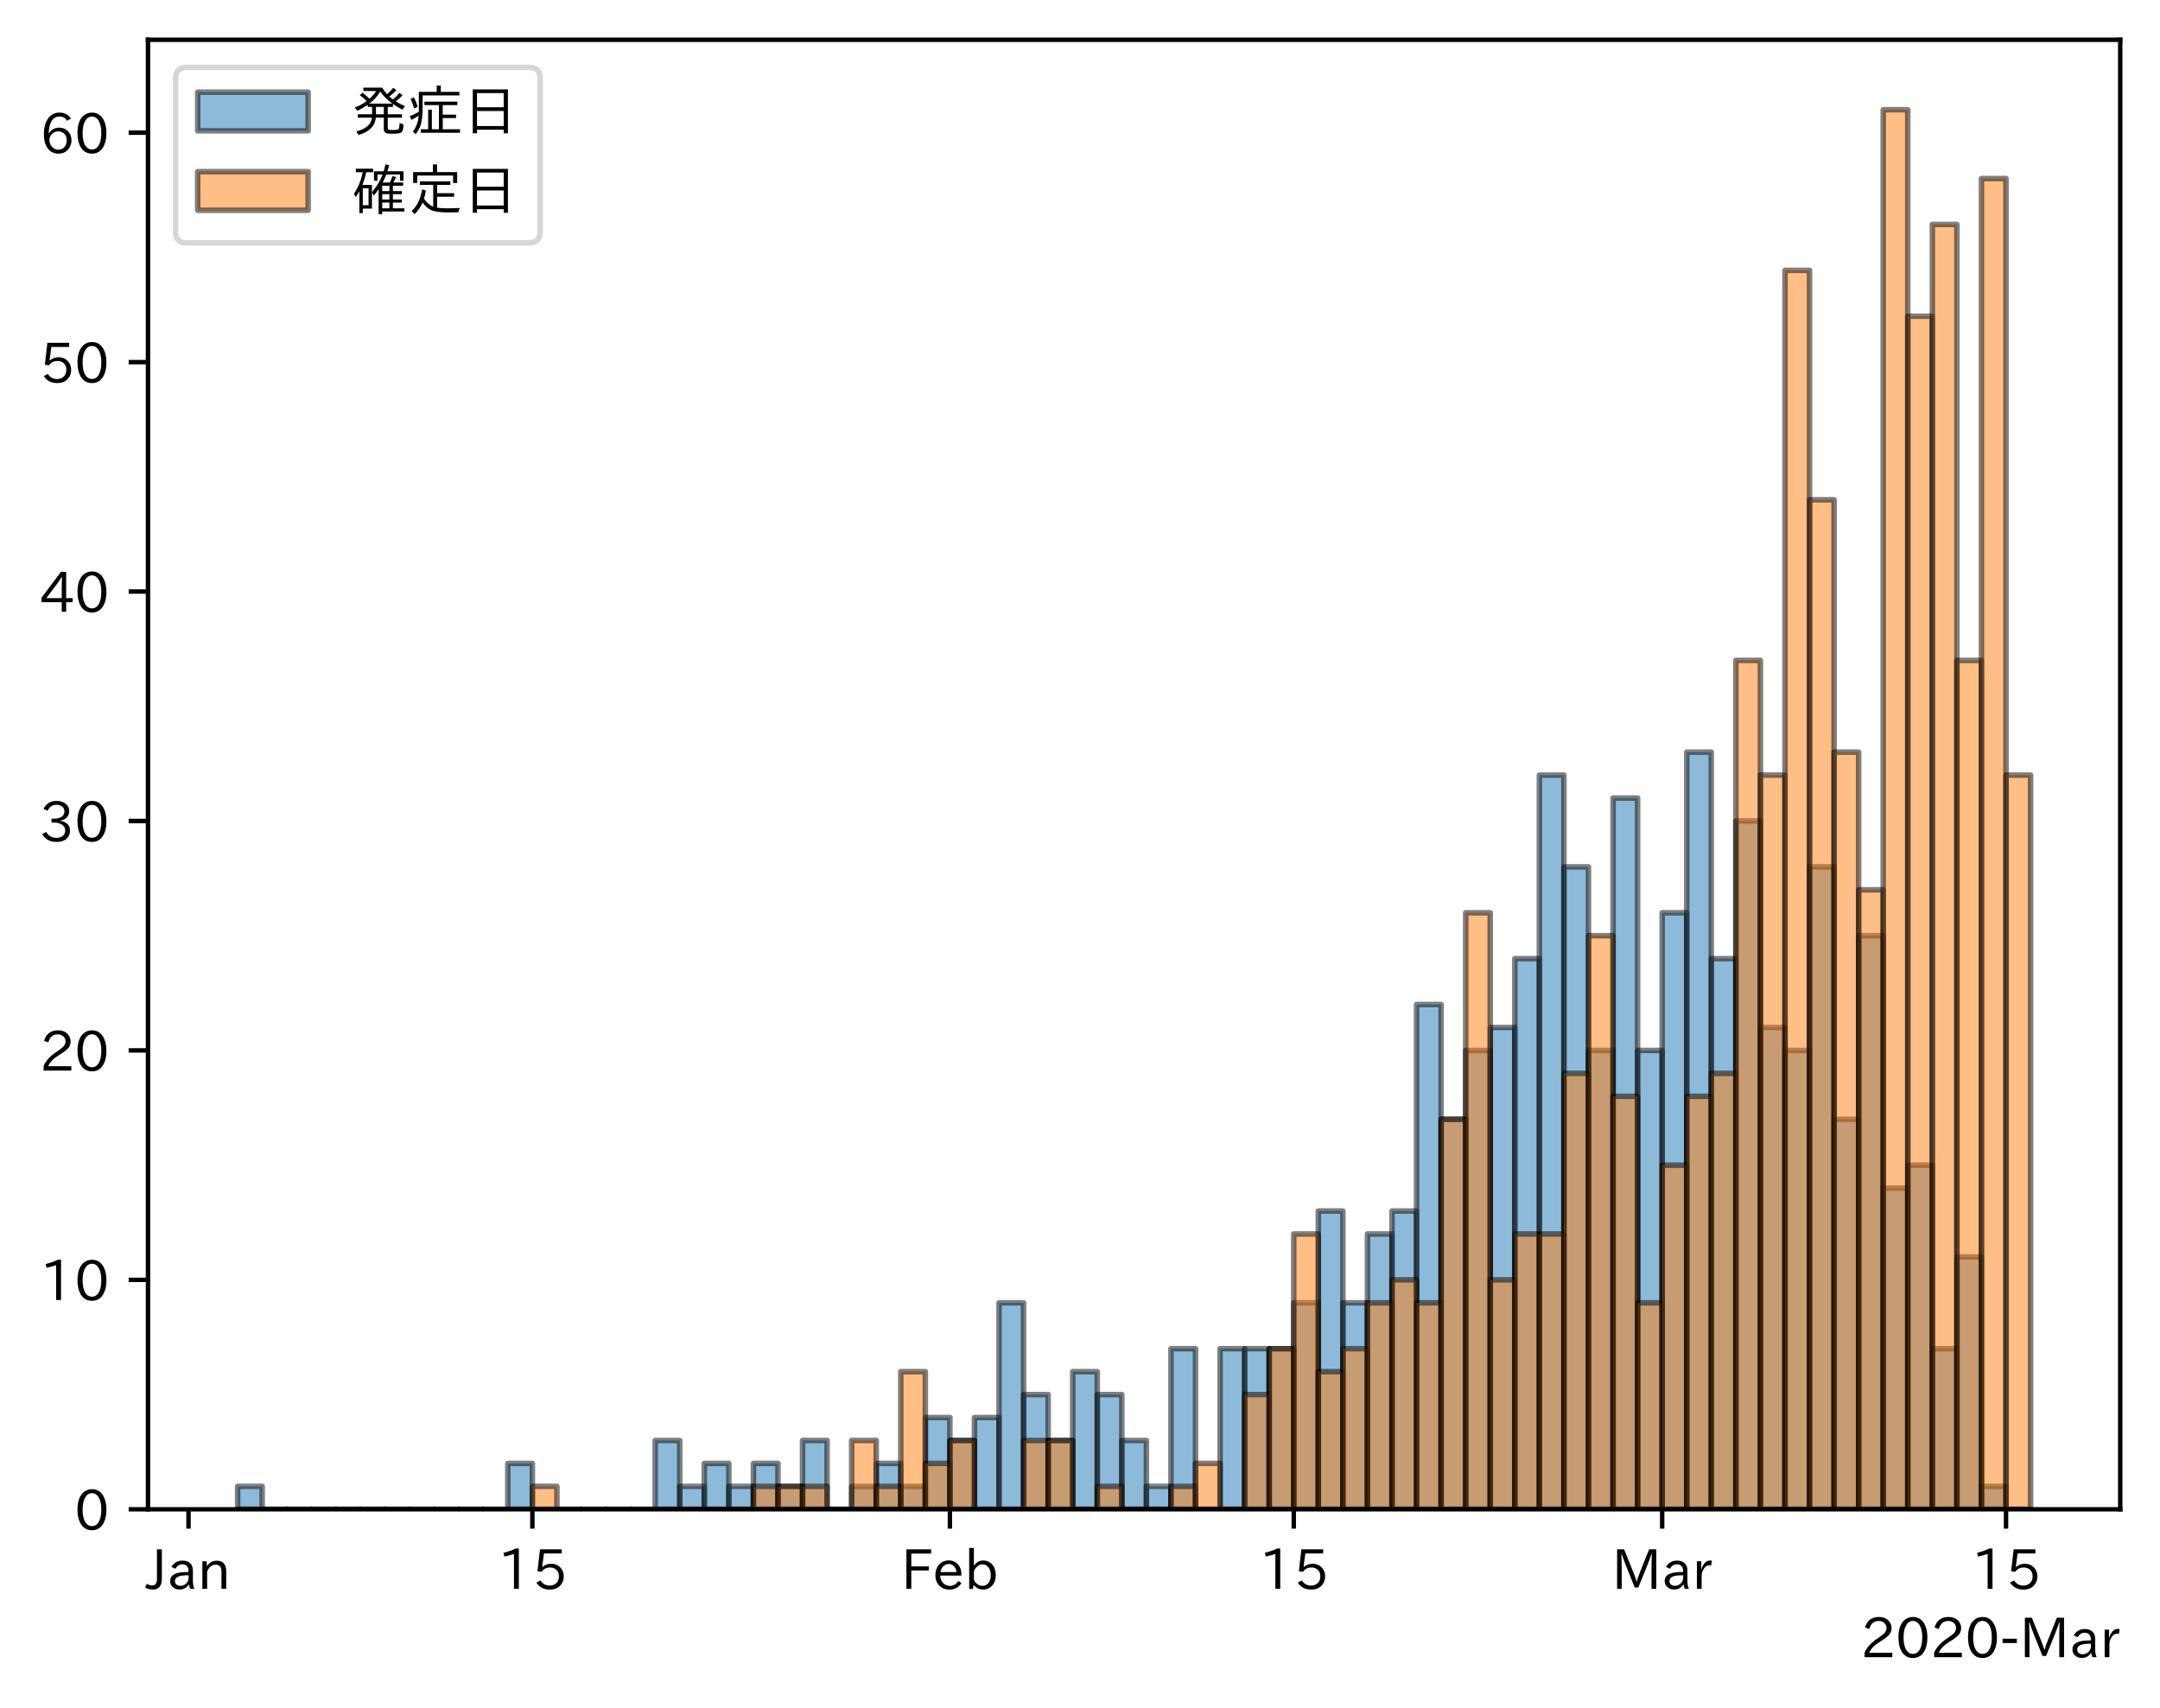 <?xml version="1.0" encoding="utf-8" standalone="no"?>
<!DOCTYPE svg PUBLIC "-//W3C//DTD SVG 1.1//EN"
  "http://www.w3.org/Graphics/SVG/1.1/DTD/svg11.dtd">
<!-- Created with matplotlib (https://matplotlib.org/) -->
<svg height="309.293pt" version="1.1" viewBox="0 0 391.117 309.293" width="391.117pt" xmlns="http://www.w3.org/2000/svg" xmlns:xlink="http://www.w3.org/1999/xlink">
 <defs>
  <style type="text/css">
*{stroke-linecap:butt;stroke-linejoin:round;}
  </style>
 </defs>
 <g id="figure_1">
  <g id="patch_1">
   <path d="M 0 309.293 
L 391.117 309.293 
L 391.117 0 
L 0 0 
z
" style="fill:#ffffff;"/>
  </g>
  <g id="axes_1">
   <g id="patch_2">
    <path d="M 26.797 273.312 
L 383.917 273.312 
L 383.917 7.2 
L 26.797 7.2 
z
" style="fill:#ffffff;"/>
   </g>
   <g id="patch_3">
    <path clip-path="url(#pad366afc93)" d="M 43.03 273.312 
L 47.477 273.312 
L 47.477 269.157 
L 43.03 269.157 
z
" style="fill:#1f77b4;opacity:0.5;stroke:#000000;stroke-linejoin:miter;"/>
   </g>
   <g id="patch_4">
    <path clip-path="url(#pad366afc93)" d="M 47.477 273.312 
L 51.924 273.312 
L 51.924 273.312 
L 47.477 273.312 
z
" style="fill:#1f77b4;opacity:0.5;stroke:#000000;stroke-linejoin:miter;"/>
   </g>
   <g id="patch_5">
    <path clip-path="url(#pad366afc93)" d="M 51.924 273.312 
L 56.372 273.312 
L 56.372 273.312 
L 51.924 273.312 
z
" style="fill:#1f77b4;opacity:0.5;stroke:#000000;stroke-linejoin:miter;"/>
   </g>
   <g id="patch_6">
    <path clip-path="url(#pad366afc93)" d="M 56.372 273.312 
L 60.819 273.312 
L 60.819 273.312 
L 56.372 273.312 
z
" style="fill:#1f77b4;opacity:0.5;stroke:#000000;stroke-linejoin:miter;"/>
   </g>
   <g id="patch_7">
    <path clip-path="url(#pad366afc93)" d="M 60.819 273.312 
L 65.266 273.312 
L 65.266 273.312 
L 60.819 273.312 
z
" style="fill:#1f77b4;opacity:0.5;stroke:#000000;stroke-linejoin:miter;"/>
   </g>
   <g id="patch_8">
    <path clip-path="url(#pad366afc93)" d="M 65.266 273.312 
L 69.714 273.312 
L 69.714 273.312 
L 65.266 273.312 
z
" style="fill:#1f77b4;opacity:0.5;stroke:#000000;stroke-linejoin:miter;"/>
   </g>
   <g id="patch_9">
    <path clip-path="url(#pad366afc93)" d="M 69.714 273.312 
L 74.161 273.312 
L 74.161 273.312 
L 69.714 273.312 
z
" style="fill:#1f77b4;opacity:0.5;stroke:#000000;stroke-linejoin:miter;"/>
   </g>
   <g id="patch_10">
    <path clip-path="url(#pad366afc93)" d="M 74.161 273.312 
L 78.608 273.312 
L 78.608 273.312 
L 74.161 273.312 
z
" style="fill:#1f77b4;opacity:0.5;stroke:#000000;stroke-linejoin:miter;"/>
   </g>
   <g id="patch_11">
    <path clip-path="url(#pad366afc93)" d="M 78.608 273.312 
L 83.056 273.312 
L 83.056 273.312 
L 78.608 273.312 
z
" style="fill:#1f77b4;opacity:0.5;stroke:#000000;stroke-linejoin:miter;"/>
   </g>
   <g id="patch_12">
    <path clip-path="url(#pad366afc93)" d="M 83.056 273.312 
L 87.503 273.312 
L 87.503 273.312 
L 83.056 273.312 
z
" style="fill:#1f77b4;opacity:0.5;stroke:#000000;stroke-linejoin:miter;"/>
   </g>
   <g id="patch_13">
    <path clip-path="url(#pad366afc93)" d="M 87.503 273.312 
L 91.95 273.312 
L 91.95 273.312 
L 87.503 273.312 
z
" style="fill:#1f77b4;opacity:0.5;stroke:#000000;stroke-linejoin:miter;"/>
   </g>
   <g id="patch_14">
    <path clip-path="url(#pad366afc93)" d="M 91.95 273.312 
L 96.397 273.312 
L 96.397 265.002 
L 91.95 265.002 
z
" style="fill:#1f77b4;opacity:0.5;stroke:#000000;stroke-linejoin:miter;"/>
   </g>
   <g id="patch_15">
    <path clip-path="url(#pad366afc93)" d="M 96.397 273.312 
L 100.845 273.312 
L 100.845 273.312 
L 96.397 273.312 
z
" style="fill:#1f77b4;opacity:0.5;stroke:#000000;stroke-linejoin:miter;"/>
   </g>
   <g id="patch_16">
    <path clip-path="url(#pad366afc93)" d="M 100.845 273.312 
L 105.292 273.312 
L 105.292 273.312 
L 100.845 273.312 
z
" style="fill:#1f77b4;opacity:0.5;stroke:#000000;stroke-linejoin:miter;"/>
   </g>
   <g id="patch_17">
    <path clip-path="url(#pad366afc93)" d="M 105.292 273.312 
L 109.739 273.312 
L 109.739 273.312 
L 105.292 273.312 
z
" style="fill:#1f77b4;opacity:0.5;stroke:#000000;stroke-linejoin:miter;"/>
   </g>
   <g id="patch_18">
    <path clip-path="url(#pad366afc93)" d="M 109.739 273.312 
L 114.187 273.312 
L 114.187 273.312 
L 109.739 273.312 
z
" style="fill:#1f77b4;opacity:0.5;stroke:#000000;stroke-linejoin:miter;"/>
   </g>
   <g id="patch_19">
    <path clip-path="url(#pad366afc93)" d="M 114.187 273.312 
L 118.634 273.312 
L 118.634 273.312 
L 114.187 273.312 
z
" style="fill:#1f77b4;opacity:0.5;stroke:#000000;stroke-linejoin:miter;"/>
   </g>
   <g id="patch_20">
    <path clip-path="url(#pad366afc93)" d="M 118.634 273.312 
L 123.081 273.312 
L 123.081 260.848 
L 118.634 260.848 
z
" style="fill:#1f77b4;opacity:0.5;stroke:#000000;stroke-linejoin:miter;"/>
   </g>
   <g id="patch_21">
    <path clip-path="url(#pad366afc93)" d="M 123.081 273.312 
L 127.529 273.312 
L 127.529 269.157 
L 123.081 269.157 
z
" style="fill:#1f77b4;opacity:0.5;stroke:#000000;stroke-linejoin:miter;"/>
   </g>
   <g id="patch_22">
    <path clip-path="url(#pad366afc93)" d="M 127.529 273.312 
L 131.976 273.312 
L 131.976 265.002 
L 127.529 265.002 
z
" style="fill:#1f77b4;opacity:0.5;stroke:#000000;stroke-linejoin:miter;"/>
   </g>
   <g id="patch_23">
    <path clip-path="url(#pad366afc93)" d="M 131.976 273.312 
L 136.423 273.312 
L 136.423 269.157 
L 131.976 269.157 
z
" style="fill:#1f77b4;opacity:0.5;stroke:#000000;stroke-linejoin:miter;"/>
   </g>
   <g id="patch_24">
    <path clip-path="url(#pad366afc93)" d="M 136.423 273.312 
L 140.871 273.312 
L 140.871 265.002 
L 136.423 265.002 
z
" style="fill:#1f77b4;opacity:0.5;stroke:#000000;stroke-linejoin:miter;"/>
   </g>
   <g id="patch_25">
    <path clip-path="url(#pad366afc93)" d="M 140.871 273.312 
L 145.318 273.312 
L 145.318 269.157 
L 140.871 269.157 
z
" style="fill:#1f77b4;opacity:0.5;stroke:#000000;stroke-linejoin:miter;"/>
   </g>
   <g id="patch_26">
    <path clip-path="url(#pad366afc93)" d="M 145.318 273.312 
L 149.765 273.312 
L 149.765 260.848 
L 145.318 260.848 
z
" style="fill:#1f77b4;opacity:0.5;stroke:#000000;stroke-linejoin:miter;"/>
   </g>
   <g id="patch_27">
    <path clip-path="url(#pad366afc93)" d="M 149.765 273.312 
L 154.213 273.312 
L 154.213 273.312 
L 149.765 273.312 
z
" style="fill:#1f77b4;opacity:0.5;stroke:#000000;stroke-linejoin:miter;"/>
   </g>
   <g id="patch_28">
    <path clip-path="url(#pad366afc93)" d="M 154.213 273.312 
L 158.66 273.312 
L 158.66 269.157 
L 154.213 269.157 
z
" style="fill:#1f77b4;opacity:0.5;stroke:#000000;stroke-linejoin:miter;"/>
   </g>
   <g id="patch_29">
    <path clip-path="url(#pad366afc93)" d="M 158.66 273.312 
L 163.107 273.312 
L 163.107 265.002 
L 158.66 265.002 
z
" style="fill:#1f77b4;opacity:0.5;stroke:#000000;stroke-linejoin:miter;"/>
   </g>
   <g id="patch_30">
    <path clip-path="url(#pad366afc93)" d="M 163.107 273.312 
L 167.555 273.312 
L 167.555 269.157 
L 163.107 269.157 
z
" style="fill:#1f77b4;opacity:0.5;stroke:#000000;stroke-linejoin:miter;"/>
   </g>
   <g id="patch_31">
    <path clip-path="url(#pad366afc93)" d="M 167.555 273.312 
L 172.002 273.312 
L 172.002 256.693 
L 167.555 256.693 
z
" style="fill:#1f77b4;opacity:0.5;stroke:#000000;stroke-linejoin:miter;"/>
   </g>
   <g id="patch_32">
    <path clip-path="url(#pad366afc93)" d="M 172.002 273.312 
L 176.449 273.312 
L 176.449 260.848 
L 172.002 260.848 
z
" style="fill:#1f77b4;opacity:0.5;stroke:#000000;stroke-linejoin:miter;"/>
   </g>
   <g id="patch_33">
    <path clip-path="url(#pad366afc93)" d="M 176.449 273.312 
L 180.897 273.312 
L 180.897 256.693 
L 176.449 256.693 
z
" style="fill:#1f77b4;opacity:0.5;stroke:#000000;stroke-linejoin:miter;"/>
   </g>
   <g id="patch_34">
    <path clip-path="url(#pad366afc93)" d="M 180.897 273.312 
L 185.344 273.312 
L 185.344 235.919 
L 180.897 235.919 
z
" style="fill:#1f77b4;opacity:0.5;stroke:#000000;stroke-linejoin:miter;"/>
   </g>
   <g id="patch_35">
    <path clip-path="url(#pad366afc93)" d="M 185.344 273.312 
L 189.791 273.312 
L 189.791 252.538 
L 185.344 252.538 
z
" style="fill:#1f77b4;opacity:0.5;stroke:#000000;stroke-linejoin:miter;"/>
   </g>
   <g id="patch_36">
    <path clip-path="url(#pad366afc93)" d="M 189.791 273.312 
L 194.239 273.312 
L 194.239 260.848 
L 189.791 260.848 
z
" style="fill:#1f77b4;opacity:0.5;stroke:#000000;stroke-linejoin:miter;"/>
   </g>
   <g id="patch_37">
    <path clip-path="url(#pad366afc93)" d="M 194.239 273.312 
L 198.686 273.312 
L 198.686 248.383 
L 194.239 248.383 
z
" style="fill:#1f77b4;opacity:0.5;stroke:#000000;stroke-linejoin:miter;"/>
   </g>
   <g id="patch_38">
    <path clip-path="url(#pad366afc93)" d="M 198.686 273.312 
L 203.133 273.312 
L 203.133 252.538 
L 198.686 252.538 
z
" style="fill:#1f77b4;opacity:0.5;stroke:#000000;stroke-linejoin:miter;"/>
   </g>
   <g id="patch_39">
    <path clip-path="url(#pad366afc93)" d="M 203.133 273.312 
L 207.581 273.312 
L 207.581 260.848 
L 203.133 260.848 
z
" style="fill:#1f77b4;opacity:0.5;stroke:#000000;stroke-linejoin:miter;"/>
   </g>
   <g id="patch_40">
    <path clip-path="url(#pad366afc93)" d="M 207.581 273.312 
L 212.028 273.312 
L 212.028 269.157 
L 207.581 269.157 
z
" style="fill:#1f77b4;opacity:0.5;stroke:#000000;stroke-linejoin:miter;"/>
   </g>
   <g id="patch_41">
    <path clip-path="url(#pad366afc93)" d="M 212.028 273.312 
L 216.475 273.312 
L 216.475 244.229 
L 212.028 244.229 
z
" style="fill:#1f77b4;opacity:0.5;stroke:#000000;stroke-linejoin:miter;"/>
   </g>
   <g id="patch_42">
    <path clip-path="url(#pad366afc93)" d="M 216.475 273.312 
L 220.923 273.312 
L 220.923 273.312 
L 216.475 273.312 
z
" style="fill:#1f77b4;opacity:0.5;stroke:#000000;stroke-linejoin:miter;"/>
   </g>
   <g id="patch_43">
    <path clip-path="url(#pad366afc93)" d="M 220.923 273.312 
L 225.37 273.312 
L 225.37 244.229 
L 220.923 244.229 
z
" style="fill:#1f77b4;opacity:0.5;stroke:#000000;stroke-linejoin:miter;"/>
   </g>
   <g id="patch_44">
    <path clip-path="url(#pad366afc93)" d="M 225.37 273.312 
L 229.817 273.312 
L 229.817 244.229 
L 225.37 244.229 
z
" style="fill:#1f77b4;opacity:0.5;stroke:#000000;stroke-linejoin:miter;"/>
   </g>
   <g id="patch_45">
    <path clip-path="url(#pad366afc93)" d="M 229.817 273.312 
L 234.264 273.312 
L 234.264 244.229 
L 229.817 244.229 
z
" style="fill:#1f77b4;opacity:0.5;stroke:#000000;stroke-linejoin:miter;"/>
   </g>
   <g id="patch_46">
    <path clip-path="url(#pad366afc93)" d="M 234.264 273.312 
L 238.712 273.312 
L 238.712 235.919 
L 234.264 235.919 
z
" style="fill:#1f77b4;opacity:0.5;stroke:#000000;stroke-linejoin:miter;"/>
   </g>
   <g id="patch_47">
    <path clip-path="url(#pad366afc93)" d="M 238.712 273.312 
L 243.159 273.312 
L 243.159 219.3 
L 238.712 219.3 
z
" style="fill:#1f77b4;opacity:0.5;stroke:#000000;stroke-linejoin:miter;"/>
   </g>
   <g id="patch_48">
    <path clip-path="url(#pad366afc93)" d="M 243.159 273.312 
L 247.606 273.312 
L 247.606 235.919 
L 243.159 235.919 
z
" style="fill:#1f77b4;opacity:0.5;stroke:#000000;stroke-linejoin:miter;"/>
   </g>
   <g id="patch_49">
    <path clip-path="url(#pad366afc93)" d="M 247.606 273.312 
L 252.054 273.312 
L 252.054 223.455 
L 247.606 223.455 
z
" style="fill:#1f77b4;opacity:0.5;stroke:#000000;stroke-linejoin:miter;"/>
   </g>
   <g id="patch_50">
    <path clip-path="url(#pad366afc93)" d="M 252.054 273.312 
L 256.501 273.312 
L 256.501 219.3 
L 252.054 219.3 
z
" style="fill:#1f77b4;opacity:0.5;stroke:#000000;stroke-linejoin:miter;"/>
   </g>
   <g id="patch_51">
    <path clip-path="url(#pad366afc93)" d="M 256.501 273.312 
L 260.948 273.312 
L 260.948 181.907 
L 256.501 181.907 
z
" style="fill:#1f77b4;opacity:0.5;stroke:#000000;stroke-linejoin:miter;"/>
   </g>
   <g id="patch_52">
    <path clip-path="url(#pad366afc93)" d="M 260.948 273.312 
L 265.396 273.312 
L 265.396 202.681 
L 260.948 202.681 
z
" style="fill:#1f77b4;opacity:0.5;stroke:#000000;stroke-linejoin:miter;"/>
   </g>
   <g id="patch_53">
    <path clip-path="url(#pad366afc93)" d="M 265.396 273.312 
L 269.843 273.312 
L 269.843 190.217 
L 265.396 190.217 
z
" style="fill:#1f77b4;opacity:0.5;stroke:#000000;stroke-linejoin:miter;"/>
   </g>
   <g id="patch_54">
    <path clip-path="url(#pad366afc93)" d="M 269.843 273.312 
L 274.29 273.312 
L 274.29 186.062 
L 269.843 186.062 
z
" style="fill:#1f77b4;opacity:0.5;stroke:#000000;stroke-linejoin:miter;"/>
   </g>
   <g id="patch_55">
    <path clip-path="url(#pad366afc93)" d="M 274.29 273.312 
L 278.738 273.312 
L 278.738 173.598 
L 274.29 173.598 
z
" style="fill:#1f77b4;opacity:0.5;stroke:#000000;stroke-linejoin:miter;"/>
   </g>
   <g id="patch_56">
    <path clip-path="url(#pad366afc93)" d="M 278.738 273.312 
L 283.185 273.312 
L 283.185 140.36 
L 278.738 140.36 
z
" style="fill:#1f77b4;opacity:0.5;stroke:#000000;stroke-linejoin:miter;"/>
   </g>
   <g id="patch_57">
    <path clip-path="url(#pad366afc93)" d="M 283.185 273.312 
L 287.632 273.312 
L 287.632 156.979 
L 283.185 156.979 
z
" style="fill:#1f77b4;opacity:0.5;stroke:#000000;stroke-linejoin:miter;"/>
   </g>
   <g id="patch_58">
    <path clip-path="url(#pad366afc93)" d="M 287.632 273.312 
L 292.08 273.312 
L 292.08 190.217 
L 287.632 190.217 
z
" style="fill:#1f77b4;opacity:0.5;stroke:#000000;stroke-linejoin:miter;"/>
   </g>
   <g id="patch_59">
    <path clip-path="url(#pad366afc93)" d="M 292.08 273.312 
L 296.527 273.312 
L 296.527 144.515 
L 292.08 144.515 
z
" style="fill:#1f77b4;opacity:0.5;stroke:#000000;stroke-linejoin:miter;"/>
   </g>
   <g id="patch_60">
    <path clip-path="url(#pad366afc93)" d="M 296.527 273.312 
L 300.974 273.312 
L 300.974 190.217 
L 296.527 190.217 
z
" style="fill:#1f77b4;opacity:0.5;stroke:#000000;stroke-linejoin:miter;"/>
   </g>
   <g id="patch_61">
    <path clip-path="url(#pad366afc93)" d="M 300.974 273.312 
L 305.422 273.312 
L 305.422 165.288 
L 300.974 165.288 
z
" style="fill:#1f77b4;opacity:0.5;stroke:#000000;stroke-linejoin:miter;"/>
   </g>
   <g id="patch_62">
    <path clip-path="url(#pad366afc93)" d="M 305.422 273.312 
L 309.869 273.312 
L 309.869 136.205 
L 305.422 136.205 
z
" style="fill:#1f77b4;opacity:0.5;stroke:#000000;stroke-linejoin:miter;"/>
   </g>
   <g id="patch_63">
    <path clip-path="url(#pad366afc93)" d="M 309.869 273.312 
L 314.316 273.312 
L 314.316 173.598 
L 309.869 173.598 
z
" style="fill:#1f77b4;opacity:0.5;stroke:#000000;stroke-linejoin:miter;"/>
   </g>
   <g id="patch_64">
    <path clip-path="url(#pad366afc93)" d="M 314.316 273.312 
L 318.764 273.312 
L 318.764 148.669 
L 314.316 148.669 
z
" style="fill:#1f77b4;opacity:0.5;stroke:#000000;stroke-linejoin:miter;"/>
   </g>
   <g id="patch_65">
    <path clip-path="url(#pad366afc93)" d="M 318.764 273.312 
L 323.211 273.312 
L 323.211 186.062 
L 318.764 186.062 
z
" style="fill:#1f77b4;opacity:0.5;stroke:#000000;stroke-linejoin:miter;"/>
   </g>
   <g id="patch_66">
    <path clip-path="url(#pad366afc93)" d="M 323.211 273.312 
L 327.658 273.312 
L 327.658 190.217 
L 323.211 190.217 
z
" style="fill:#1f77b4;opacity:0.5;stroke:#000000;stroke-linejoin:miter;"/>
   </g>
   <g id="patch_67">
    <path clip-path="url(#pad366afc93)" d="M 327.658 273.312 
L 332.106 273.312 
L 332.106 156.979 
L 327.658 156.979 
z
" style="fill:#1f77b4;opacity:0.5;stroke:#000000;stroke-linejoin:miter;"/>
   </g>
   <g id="patch_68">
    <path clip-path="url(#pad366afc93)" d="M 332.106 273.312 
L 336.553 273.312 
L 336.553 202.681 
L 332.106 202.681 
z
" style="fill:#1f77b4;opacity:0.5;stroke:#000000;stroke-linejoin:miter;"/>
   </g>
   <g id="patch_69">
    <path clip-path="url(#pad366afc93)" d="M 336.553 273.312 
L 341 273.312 
L 341 169.443 
L 336.553 169.443 
z
" style="fill:#1f77b4;opacity:0.5;stroke:#000000;stroke-linejoin:miter;"/>
   </g>
   <g id="patch_70">
    <path clip-path="url(#pad366afc93)" d="M 341 273.312 
L 345.448 273.312 
L 345.448 215.145 
L 341 215.145 
z
" style="fill:#1f77b4;opacity:0.5;stroke:#000000;stroke-linejoin:miter;"/>
   </g>
   <g id="patch_71">
    <path clip-path="url(#pad366afc93)" d="M 345.448 273.312 
L 349.895 273.312 
L 349.895 210.991 
L 345.448 210.991 
z
" style="fill:#1f77b4;opacity:0.5;stroke:#000000;stroke-linejoin:miter;"/>
   </g>
   <g id="patch_72">
    <path clip-path="url(#pad366afc93)" d="M 349.895 273.312 
L 354.342 273.312 
L 354.342 244.229 
L 349.895 244.229 
z
" style="fill:#1f77b4;opacity:0.5;stroke:#000000;stroke-linejoin:miter;"/>
   </g>
   <g id="patch_73">
    <path clip-path="url(#pad366afc93)" d="M 354.342 273.312 
L 358.79 273.312 
L 358.79 227.61 
L 354.342 227.61 
z
" style="fill:#1f77b4;opacity:0.5;stroke:#000000;stroke-linejoin:miter;"/>
   </g>
   <g id="patch_74">
    <path clip-path="url(#pad366afc93)" d="M 358.79 273.312 
L 363.237 273.312 
L 363.237 269.157 
L 358.79 269.157 
z
" style="fill:#1f77b4;opacity:0.5;stroke:#000000;stroke-linejoin:miter;"/>
   </g>
   <g id="patch_75">
    <path clip-path="url(#pad366afc93)" d="M 363.237 273.312 
L 367.684 273.312 
L 367.684 273.312 
L 363.237 273.312 
z
" style="fill:#1f77b4;opacity:0.5;stroke:#000000;stroke-linejoin:miter;"/>
   </g>
   <g id="patch_76">
    <path clip-path="url(#pad366afc93)" d="M 43.03 273.312 
L 47.477 273.312 
L 47.477 273.312 
L 43.03 273.312 
z
" style="fill:#ff7f0e;opacity:0.5;stroke:#000000;stroke-linejoin:miter;"/>
   </g>
   <g id="patch_77">
    <path clip-path="url(#pad366afc93)" d="M 47.477 273.312 
L 51.924 273.312 
L 51.924 273.312 
L 47.477 273.312 
z
" style="fill:#ff7f0e;opacity:0.5;stroke:#000000;stroke-linejoin:miter;"/>
   </g>
   <g id="patch_78">
    <path clip-path="url(#pad366afc93)" d="M 51.924 273.312 
L 56.372 273.312 
L 56.372 273.312 
L 51.924 273.312 
z
" style="fill:#ff7f0e;opacity:0.5;stroke:#000000;stroke-linejoin:miter;"/>
   </g>
   <g id="patch_79">
    <path clip-path="url(#pad366afc93)" d="M 56.372 273.312 
L 60.819 273.312 
L 60.819 273.312 
L 56.372 273.312 
z
" style="fill:#ff7f0e;opacity:0.5;stroke:#000000;stroke-linejoin:miter;"/>
   </g>
   <g id="patch_80">
    <path clip-path="url(#pad366afc93)" d="M 60.819 273.312 
L 65.266 273.312 
L 65.266 273.312 
L 60.819 273.312 
z
" style="fill:#ff7f0e;opacity:0.5;stroke:#000000;stroke-linejoin:miter;"/>
   </g>
   <g id="patch_81">
    <path clip-path="url(#pad366afc93)" d="M 65.266 273.312 
L 69.714 273.312 
L 69.714 273.312 
L 65.266 273.312 
z
" style="fill:#ff7f0e;opacity:0.5;stroke:#000000;stroke-linejoin:miter;"/>
   </g>
   <g id="patch_82">
    <path clip-path="url(#pad366afc93)" d="M 69.714 273.312 
L 74.161 273.312 
L 74.161 273.312 
L 69.714 273.312 
z
" style="fill:#ff7f0e;opacity:0.5;stroke:#000000;stroke-linejoin:miter;"/>
   </g>
   <g id="patch_83">
    <path clip-path="url(#pad366afc93)" d="M 74.161 273.312 
L 78.608 273.312 
L 78.608 273.312 
L 74.161 273.312 
z
" style="fill:#ff7f0e;opacity:0.5;stroke:#000000;stroke-linejoin:miter;"/>
   </g>
   <g id="patch_84">
    <path clip-path="url(#pad366afc93)" d="M 78.608 273.312 
L 83.056 273.312 
L 83.056 273.312 
L 78.608 273.312 
z
" style="fill:#ff7f0e;opacity:0.5;stroke:#000000;stroke-linejoin:miter;"/>
   </g>
   <g id="patch_85">
    <path clip-path="url(#pad366afc93)" d="M 83.056 273.312 
L 87.503 273.312 
L 87.503 273.312 
L 83.056 273.312 
z
" style="fill:#ff7f0e;opacity:0.5;stroke:#000000;stroke-linejoin:miter;"/>
   </g>
   <g id="patch_86">
    <path clip-path="url(#pad366afc93)" d="M 87.503 273.312 
L 91.95 273.312 
L 91.95 273.312 
L 87.503 273.312 
z
" style="fill:#ff7f0e;opacity:0.5;stroke:#000000;stroke-linejoin:miter;"/>
   </g>
   <g id="patch_87">
    <path clip-path="url(#pad366afc93)" d="M 91.95 273.312 
L 96.397 273.312 
L 96.397 273.312 
L 91.95 273.312 
z
" style="fill:#ff7f0e;opacity:0.5;stroke:#000000;stroke-linejoin:miter;"/>
   </g>
   <g id="patch_88">
    <path clip-path="url(#pad366afc93)" d="M 96.397 273.312 
L 100.845 273.312 
L 100.845 269.157 
L 96.397 269.157 
z
" style="fill:#ff7f0e;opacity:0.5;stroke:#000000;stroke-linejoin:miter;"/>
   </g>
   <g id="patch_89">
    <path clip-path="url(#pad366afc93)" d="M 100.845 273.312 
L 105.292 273.312 
L 105.292 273.312 
L 100.845 273.312 
z
" style="fill:#ff7f0e;opacity:0.5;stroke:#000000;stroke-linejoin:miter;"/>
   </g>
   <g id="patch_90">
    <path clip-path="url(#pad366afc93)" d="M 105.292 273.312 
L 109.739 273.312 
L 109.739 273.312 
L 105.292 273.312 
z
" style="fill:#ff7f0e;opacity:0.5;stroke:#000000;stroke-linejoin:miter;"/>
   </g>
   <g id="patch_91">
    <path clip-path="url(#pad366afc93)" d="M 109.739 273.312 
L 114.187 273.312 
L 114.187 273.312 
L 109.739 273.312 
z
" style="fill:#ff7f0e;opacity:0.5;stroke:#000000;stroke-linejoin:miter;"/>
   </g>
   <g id="patch_92">
    <path clip-path="url(#pad366afc93)" d="M 114.187 273.312 
L 118.634 273.312 
L 118.634 273.312 
L 114.187 273.312 
z
" style="fill:#ff7f0e;opacity:0.5;stroke:#000000;stroke-linejoin:miter;"/>
   </g>
   <g id="patch_93">
    <path clip-path="url(#pad366afc93)" d="M 118.634 273.312 
L 123.081 273.312 
L 123.081 273.312 
L 118.634 273.312 
z
" style="fill:#ff7f0e;opacity:0.5;stroke:#000000;stroke-linejoin:miter;"/>
   </g>
   <g id="patch_94">
    <path clip-path="url(#pad366afc93)" d="M 123.081 273.312 
L 127.529 273.312 
L 127.529 273.312 
L 123.081 273.312 
z
" style="fill:#ff7f0e;opacity:0.5;stroke:#000000;stroke-linejoin:miter;"/>
   </g>
   <g id="patch_95">
    <path clip-path="url(#pad366afc93)" d="M 127.529 273.312 
L 131.976 273.312 
L 131.976 273.312 
L 127.529 273.312 
z
" style="fill:#ff7f0e;opacity:0.5;stroke:#000000;stroke-linejoin:miter;"/>
   </g>
   <g id="patch_96">
    <path clip-path="url(#pad366afc93)" d="M 131.976 273.312 
L 136.423 273.312 
L 136.423 273.312 
L 131.976 273.312 
z
" style="fill:#ff7f0e;opacity:0.5;stroke:#000000;stroke-linejoin:miter;"/>
   </g>
   <g id="patch_97">
    <path clip-path="url(#pad366afc93)" d="M 136.423 273.312 
L 140.871 273.312 
L 140.871 269.157 
L 136.423 269.157 
z
" style="fill:#ff7f0e;opacity:0.5;stroke:#000000;stroke-linejoin:miter;"/>
   </g>
   <g id="patch_98">
    <path clip-path="url(#pad366afc93)" d="M 140.871 273.312 
L 145.318 273.312 
L 145.318 269.157 
L 140.871 269.157 
z
" style="fill:#ff7f0e;opacity:0.5;stroke:#000000;stroke-linejoin:miter;"/>
   </g>
   <g id="patch_99">
    <path clip-path="url(#pad366afc93)" d="M 145.318 273.312 
L 149.765 273.312 
L 149.765 269.157 
L 145.318 269.157 
z
" style="fill:#ff7f0e;opacity:0.5;stroke:#000000;stroke-linejoin:miter;"/>
   </g>
   <g id="patch_100">
    <path clip-path="url(#pad366afc93)" d="M 149.765 273.312 
L 154.213 273.312 
L 154.213 273.312 
L 149.765 273.312 
z
" style="fill:#ff7f0e;opacity:0.5;stroke:#000000;stroke-linejoin:miter;"/>
   </g>
   <g id="patch_101">
    <path clip-path="url(#pad366afc93)" d="M 154.213 273.312 
L 158.66 273.312 
L 158.66 260.848 
L 154.213 260.848 
z
" style="fill:#ff7f0e;opacity:0.5;stroke:#000000;stroke-linejoin:miter;"/>
   </g>
   <g id="patch_102">
    <path clip-path="url(#pad366afc93)" d="M 158.66 273.312 
L 163.107 273.312 
L 163.107 269.157 
L 158.66 269.157 
z
" style="fill:#ff7f0e;opacity:0.5;stroke:#000000;stroke-linejoin:miter;"/>
   </g>
   <g id="patch_103">
    <path clip-path="url(#pad366afc93)" d="M 163.107 273.312 
L 167.555 273.312 
L 167.555 248.383 
L 163.107 248.383 
z
" style="fill:#ff7f0e;opacity:0.5;stroke:#000000;stroke-linejoin:miter;"/>
   </g>
   <g id="patch_104">
    <path clip-path="url(#pad366afc93)" d="M 167.555 273.312 
L 172.002 273.312 
L 172.002 265.002 
L 167.555 265.002 
z
" style="fill:#ff7f0e;opacity:0.5;stroke:#000000;stroke-linejoin:miter;"/>
   </g>
   <g id="patch_105">
    <path clip-path="url(#pad366afc93)" d="M 172.002 273.312 
L 176.449 273.312 
L 176.449 260.848 
L 172.002 260.848 
z
" style="fill:#ff7f0e;opacity:0.5;stroke:#000000;stroke-linejoin:miter;"/>
   </g>
   <g id="patch_106">
    <path clip-path="url(#pad366afc93)" d="M 176.449 273.312 
L 180.897 273.312 
L 180.897 273.312 
L 176.449 273.312 
z
" style="fill:#ff7f0e;opacity:0.5;stroke:#000000;stroke-linejoin:miter;"/>
   </g>
   <g id="patch_107">
    <path clip-path="url(#pad366afc93)" d="M 180.897 273.312 
L 185.344 273.312 
L 185.344 273.312 
L 180.897 273.312 
z
" style="fill:#ff7f0e;opacity:0.5;stroke:#000000;stroke-linejoin:miter;"/>
   </g>
   <g id="patch_108">
    <path clip-path="url(#pad366afc93)" d="M 185.344 273.312 
L 189.791 273.312 
L 189.791 260.848 
L 185.344 260.848 
z
" style="fill:#ff7f0e;opacity:0.5;stroke:#000000;stroke-linejoin:miter;"/>
   </g>
   <g id="patch_109">
    <path clip-path="url(#pad366afc93)" d="M 189.791 273.312 
L 194.239 273.312 
L 194.239 260.848 
L 189.791 260.848 
z
" style="fill:#ff7f0e;opacity:0.5;stroke:#000000;stroke-linejoin:miter;"/>
   </g>
   <g id="patch_110">
    <path clip-path="url(#pad366afc93)" d="M 194.239 273.312 
L 198.686 273.312 
L 198.686 273.312 
L 194.239 273.312 
z
" style="fill:#ff7f0e;opacity:0.5;stroke:#000000;stroke-linejoin:miter;"/>
   </g>
   <g id="patch_111">
    <path clip-path="url(#pad366afc93)" d="M 198.686 273.312 
L 203.133 273.312 
L 203.133 269.157 
L 198.686 269.157 
z
" style="fill:#ff7f0e;opacity:0.5;stroke:#000000;stroke-linejoin:miter;"/>
   </g>
   <g id="patch_112">
    <path clip-path="url(#pad366afc93)" d="M 203.133 273.312 
L 207.581 273.312 
L 207.581 273.312 
L 203.133 273.312 
z
" style="fill:#ff7f0e;opacity:0.5;stroke:#000000;stroke-linejoin:miter;"/>
   </g>
   <g id="patch_113">
    <path clip-path="url(#pad366afc93)" d="M 207.581 273.312 
L 212.028 273.312 
L 212.028 273.312 
L 207.581 273.312 
z
" style="fill:#ff7f0e;opacity:0.5;stroke:#000000;stroke-linejoin:miter;"/>
   </g>
   <g id="patch_114">
    <path clip-path="url(#pad366afc93)" d="M 212.028 273.312 
L 216.475 273.312 
L 216.475 269.157 
L 212.028 269.157 
z
" style="fill:#ff7f0e;opacity:0.5;stroke:#000000;stroke-linejoin:miter;"/>
   </g>
   <g id="patch_115">
    <path clip-path="url(#pad366afc93)" d="M 216.475 273.312 
L 220.923 273.312 
L 220.923 265.002 
L 216.475 265.002 
z
" style="fill:#ff7f0e;opacity:0.5;stroke:#000000;stroke-linejoin:miter;"/>
   </g>
   <g id="patch_116">
    <path clip-path="url(#pad366afc93)" d="M 220.923 273.312 
L 225.37 273.312 
L 225.37 273.312 
L 220.923 273.312 
z
" style="fill:#ff7f0e;opacity:0.5;stroke:#000000;stroke-linejoin:miter;"/>
   </g>
   <g id="patch_117">
    <path clip-path="url(#pad366afc93)" d="M 225.37 273.312 
L 229.817 273.312 
L 229.817 252.538 
L 225.37 252.538 
z
" style="fill:#ff7f0e;opacity:0.5;stroke:#000000;stroke-linejoin:miter;"/>
   </g>
   <g id="patch_118">
    <path clip-path="url(#pad366afc93)" d="M 229.817 273.312 
L 234.264 273.312 
L 234.264 244.229 
L 229.817 244.229 
z
" style="fill:#ff7f0e;opacity:0.5;stroke:#000000;stroke-linejoin:miter;"/>
   </g>
   <g id="patch_119">
    <path clip-path="url(#pad366afc93)" d="M 234.264 273.312 
L 238.712 273.312 
L 238.712 223.455 
L 234.264 223.455 
z
" style="fill:#ff7f0e;opacity:0.5;stroke:#000000;stroke-linejoin:miter;"/>
   </g>
   <g id="patch_120">
    <path clip-path="url(#pad366afc93)" d="M 238.712 273.312 
L 243.159 273.312 
L 243.159 248.383 
L 238.712 248.383 
z
" style="fill:#ff7f0e;opacity:0.5;stroke:#000000;stroke-linejoin:miter;"/>
   </g>
   <g id="patch_121">
    <path clip-path="url(#pad366afc93)" d="M 243.159 273.312 
L 247.606 273.312 
L 247.606 244.229 
L 243.159 244.229 
z
" style="fill:#ff7f0e;opacity:0.5;stroke:#000000;stroke-linejoin:miter;"/>
   </g>
   <g id="patch_122">
    <path clip-path="url(#pad366afc93)" d="M 247.606 273.312 
L 252.054 273.312 
L 252.054 235.919 
L 247.606 235.919 
z
" style="fill:#ff7f0e;opacity:0.5;stroke:#000000;stroke-linejoin:miter;"/>
   </g>
   <g id="patch_123">
    <path clip-path="url(#pad366afc93)" d="M 252.054 273.312 
L 256.501 273.312 
L 256.501 231.764 
L 252.054 231.764 
z
" style="fill:#ff7f0e;opacity:0.5;stroke:#000000;stroke-linejoin:miter;"/>
   </g>
   <g id="patch_124">
    <path clip-path="url(#pad366afc93)" d="M 256.501 273.312 
L 260.948 273.312 
L 260.948 235.919 
L 256.501 235.919 
z
" style="fill:#ff7f0e;opacity:0.5;stroke:#000000;stroke-linejoin:miter;"/>
   </g>
   <g id="patch_125">
    <path clip-path="url(#pad366afc93)" d="M 260.948 273.312 
L 265.396 273.312 
L 265.396 202.681 
L 260.948 202.681 
z
" style="fill:#ff7f0e;opacity:0.5;stroke:#000000;stroke-linejoin:miter;"/>
   </g>
   <g id="patch_126">
    <path clip-path="url(#pad366afc93)" d="M 265.396 273.312 
L 269.843 273.312 
L 269.843 165.288 
L 265.396 165.288 
z
" style="fill:#ff7f0e;opacity:0.5;stroke:#000000;stroke-linejoin:miter;"/>
   </g>
   <g id="patch_127">
    <path clip-path="url(#pad366afc93)" d="M 269.843 273.312 
L 274.29 273.312 
L 274.29 231.764 
L 269.843 231.764 
z
" style="fill:#ff7f0e;opacity:0.5;stroke:#000000;stroke-linejoin:miter;"/>
   </g>
   <g id="patch_128">
    <path clip-path="url(#pad366afc93)" d="M 274.29 273.312 
L 278.738 273.312 
L 278.738 223.455 
L 274.29 223.455 
z
" style="fill:#ff7f0e;opacity:0.5;stroke:#000000;stroke-linejoin:miter;"/>
   </g>
   <g id="patch_129">
    <path clip-path="url(#pad366afc93)" d="M 278.738 273.312 
L 283.185 273.312 
L 283.185 223.455 
L 278.738 223.455 
z
" style="fill:#ff7f0e;opacity:0.5;stroke:#000000;stroke-linejoin:miter;"/>
   </g>
   <g id="patch_130">
    <path clip-path="url(#pad366afc93)" d="M 283.185 273.312 
L 287.632 273.312 
L 287.632 194.372 
L 283.185 194.372 
z
" style="fill:#ff7f0e;opacity:0.5;stroke:#000000;stroke-linejoin:miter;"/>
   </g>
   <g id="patch_131">
    <path clip-path="url(#pad366afc93)" d="M 287.632 273.312 
L 292.08 273.312 
L 292.08 169.443 
L 287.632 169.443 
z
" style="fill:#ff7f0e;opacity:0.5;stroke:#000000;stroke-linejoin:miter;"/>
   </g>
   <g id="patch_132">
    <path clip-path="url(#pad366afc93)" d="M 292.08 273.312 
L 296.527 273.312 
L 296.527 198.526 
L 292.08 198.526 
z
" style="fill:#ff7f0e;opacity:0.5;stroke:#000000;stroke-linejoin:miter;"/>
   </g>
   <g id="patch_133">
    <path clip-path="url(#pad366afc93)" d="M 296.527 273.312 
L 300.974 273.312 
L 300.974 235.919 
L 296.527 235.919 
z
" style="fill:#ff7f0e;opacity:0.5;stroke:#000000;stroke-linejoin:miter;"/>
   </g>
   <g id="patch_134">
    <path clip-path="url(#pad366afc93)" d="M 300.974 273.312 
L 305.422 273.312 
L 305.422 210.991 
L 300.974 210.991 
z
" style="fill:#ff7f0e;opacity:0.5;stroke:#000000;stroke-linejoin:miter;"/>
   </g>
   <g id="patch_135">
    <path clip-path="url(#pad366afc93)" d="M 305.422 273.312 
L 309.869 273.312 
L 309.869 198.526 
L 305.422 198.526 
z
" style="fill:#ff7f0e;opacity:0.5;stroke:#000000;stroke-linejoin:miter;"/>
   </g>
   <g id="patch_136">
    <path clip-path="url(#pad366afc93)" d="M 309.869 273.312 
L 314.316 273.312 
L 314.316 194.372 
L 309.869 194.372 
z
" style="fill:#ff7f0e;opacity:0.5;stroke:#000000;stroke-linejoin:miter;"/>
   </g>
   <g id="patch_137">
    <path clip-path="url(#pad366afc93)" d="M 314.316 273.312 
L 318.764 273.312 
L 318.764 119.586 
L 314.316 119.586 
z
" style="fill:#ff7f0e;opacity:0.5;stroke:#000000;stroke-linejoin:miter;"/>
   </g>
   <g id="patch_138">
    <path clip-path="url(#pad366afc93)" d="M 318.764 273.312 
L 323.211 273.312 
L 323.211 140.36 
L 318.764 140.36 
z
" style="fill:#ff7f0e;opacity:0.5;stroke:#000000;stroke-linejoin:miter;"/>
   </g>
   <g id="patch_139">
    <path clip-path="url(#pad366afc93)" d="M 323.211 273.312 
L 327.658 273.312 
L 327.658 48.955 
L 323.211 48.955 
z
" style="fill:#ff7f0e;opacity:0.5;stroke:#000000;stroke-linejoin:miter;"/>
   </g>
   <g id="patch_140">
    <path clip-path="url(#pad366afc93)" d="M 327.658 273.312 
L 332.106 273.312 
L 332.106 90.503 
L 327.658 90.503 
z
" style="fill:#ff7f0e;opacity:0.5;stroke:#000000;stroke-linejoin:miter;"/>
   </g>
   <g id="patch_141">
    <path clip-path="url(#pad366afc93)" d="M 332.106 273.312 
L 336.553 273.312 
L 336.553 136.205 
L 332.106 136.205 
z
" style="fill:#ff7f0e;opacity:0.5;stroke:#000000;stroke-linejoin:miter;"/>
   </g>
   <g id="patch_142">
    <path clip-path="url(#pad366afc93)" d="M 336.553 273.312 
L 341 273.312 
L 341 161.134 
L 336.553 161.134 
z
" style="fill:#ff7f0e;opacity:0.5;stroke:#000000;stroke-linejoin:miter;"/>
   </g>
   <g id="patch_143">
    <path clip-path="url(#pad366afc93)" d="M 341 273.312 
L 345.448 273.312 
L 345.448 19.872 
L 341 19.872 
z
" style="fill:#ff7f0e;opacity:0.5;stroke:#000000;stroke-linejoin:miter;"/>
   </g>
   <g id="patch_144">
    <path clip-path="url(#pad366afc93)" d="M 345.448 273.312 
L 349.895 273.312 
L 349.895 57.265 
L 345.448 57.265 
z
" style="fill:#ff7f0e;opacity:0.5;stroke:#000000;stroke-linejoin:miter;"/>
   </g>
   <g id="patch_145">
    <path clip-path="url(#pad366afc93)" d="M 349.895 273.312 
L 354.342 273.312 
L 354.342 40.646 
L 349.895 40.646 
z
" style="fill:#ff7f0e;opacity:0.5;stroke:#000000;stroke-linejoin:miter;"/>
   </g>
   <g id="patch_146">
    <path clip-path="url(#pad366afc93)" d="M 354.342 273.312 
L 358.79 273.312 
L 358.79 119.586 
L 354.342 119.586 
z
" style="fill:#ff7f0e;opacity:0.5;stroke:#000000;stroke-linejoin:miter;"/>
   </g>
   <g id="patch_147">
    <path clip-path="url(#pad366afc93)" d="M 358.79 273.312 
L 363.237 273.312 
L 363.237 32.336 
L 358.79 32.336 
z
" style="fill:#ff7f0e;opacity:0.5;stroke:#000000;stroke-linejoin:miter;"/>
   </g>
   <g id="patch_148">
    <path clip-path="url(#pad366afc93)" d="M 363.237 273.312 
L 367.684 273.312 
L 367.684 140.36 
L 363.237 140.36 
z
" style="fill:#ff7f0e;opacity:0.5;stroke:#000000;stroke-linejoin:miter;"/>
   </g>
   <g id="matplotlib.axis_1">
    <g id="xtick_1">
     <g id="line2d_1">
      <defs>
       <path d="M 0 0 
L 0 3.5 
" id="m1d1736a423" style="stroke:#000000;stroke-width:0.8;"/>
      </defs>
      <g>
       <use style="stroke:#000000;stroke-width:0.8;" x="34.135" xlink:href="#m1d1736a423" y="273.312"/>
      </g>
     </g>
     <g id="text_1">
      <!-- Jan -->
      <defs>
       <path d="M 28.422 72.406 
L 28.422 19.281 
Q 28.422 -0.484 11.922 -0.484 
Q 4.734 -0.484 -1.953 3.266 
L 1.312 10.062 
Q 5.906 6.984 10.844 6.984 
Q 19.531 6.984 19.531 18.797 
L 19.531 72.406 
z
" id="IPAexGothic-74"/>
       <path d="M 49.312 0.984 
L 41.75 0.984 
Q 39.984 4.734 39.547 8.688 
L 39.203 8.688 
Q 33.547 -0.391 22.312 -0.391 
Q 14.594 -0.391 9.719 4.5 
Q 5.422 8.797 5.422 14.984 
Q 5.422 30.422 32.031 31.203 
L 38.719 31.391 
L 38.719 33.984 
Q 38.719 39.203 35.75 42.188 
Q 32.625 45.312 27.734 45.312 
Q 19.344 45.312 15.141 37.156 
L 7.719 40.578 
Q 14.656 52 27.938 52 
Q 37.109 52 42.047 46.875 
Q 46.625 42.281 46.625 33.891 
L 46.625 15.578 
Q 46.625 6.25 49.312 0.984 
z
M 38.922 25.391 
L 33.453 25.297 
Q 14.109 24.859 14.109 14.891 
Q 14.109 11.375 16.406 9.078 
Q 19.234 6.297 23.828 6.297 
Q 30.219 6.297 34.906 10.984 
Q 38.922 15.141 38.922 21 
z
" id="IPAexGothic-97"/>
       <path d="M 52 0.984 
L 43.406 0.984 
L 43.406 31.891 
Q 43.406 44.578 32.906 44.578 
Q 22.312 44.578 17.391 31.891 
L 17.391 0.984 
L 8.797 0.984 
L 8.797 50.781 
L 16.797 50.781 
L 16.797 41.797 
Q 23.828 51.812 34.719 51.812 
Q 52 51.812 52 32.375 
z
" id="IPAexGothic-110"/>
      </defs>
      <g transform="translate(26.466 287.803)scale(0.1 -0.1)">
       <use xlink:href="#IPAexGothic-74"/>
       <use x="37.988" xlink:href="#IPAexGothic-97"/>
       <use x="92.969" xlink:href="#IPAexGothic-110"/>
      </g>
     </g>
    </g>
    <g id="xtick_2">
     <g id="line2d_2">
      <g>
       <use style="stroke:#000000;stroke-width:0.8;" x="96.397" xlink:href="#m1d1736a423" y="273.312"/>
      </g>
     </g>
     <g id="text_2">
      <!-- 15 -->
      <defs>
       <path d="M 38.484 0.984 
L 29.688 0.984 
L 29.688 64.109 
Q 21.438 61.281 12.312 59.328 
L 10.688 66.109 
Q 23.734 69.391 32.906 73.922 
L 38.484 73.922 
z
" id="IPAexGothic-49"/>
       <path d="M 18.406 40.672 
Q 25.531 46.297 33.938 46.297 
Q 44 46.297 50.641 39.5 
Q 56.844 33.016 56.844 23.391 
Q 56.844 14.656 51.516 8.016 
Q 44.828 -0.484 31.734 -0.484 
Q 14.984 -0.484 7.328 12.25 
L 14.656 16.062 
Q 20.453 6.781 31.453 6.781 
Q 38.531 6.781 43.266 11.188 
Q 48.141 15.828 48.141 23.484 
Q 48.141 30.719 43.844 35.016 
Q 39.359 39.5 32.125 39.5 
Q 21.969 39.5 16.75 31.688 
L 9.234 32.672 
L 13.812 72.406 
L 53.219 72.406 
L 53.219 64.891 
L 20.953 64.891 
L 17.719 40.672 
z
" id="IPAexGothic-53"/>
      </defs>
      <g transform="translate(90.099 287.803)scale(0.1 -0.1)">
       <use xlink:href="#IPAexGothic-49"/>
       <use x="62.988" xlink:href="#IPAexGothic-53"/>
      </g>
     </g>
    </g>
    <g id="xtick_3">
     <g id="line2d_3">
      <g>
       <use style="stroke:#000000;stroke-width:0.8;" x="172.002" xlink:href="#m1d1736a423" y="273.312"/>
      </g>
     </g>
     <g id="text_3">
      <!-- Feb -->
      <defs>
       <path d="M 54.203 64.703 
L 18.312 64.703 
L 18.312 41.5 
L 50.094 41.5 
L 50.094 34.188 
L 18.312 34.188 
L 18.312 0.984 
L 9.516 0.984 
L 9.516 72.406 
L 54.203 72.406 
z
" id="IPAexGothic-70"/>
       <path d="M 13.484 24.906 
Q 13.922 16.266 18.891 11.281 
Q 23.969 6.203 31.203 6.203 
Q 40.719 6.203 46.297 15.094 
L 51.906 11.375 
Q 44.828 -0.484 30.172 -0.484 
Q 19.094 -0.484 11.969 6.594 
Q 4.781 13.812 4.781 25.641 
Q 4.781 38.188 12.312 45.703 
Q 19 52.391 29 52.391 
Q 38.422 52.391 44.781 46.188 
Q 51.906 38.969 51.906 26.906 
L 51.906 24.906 
z
M 43.062 31.203 
Q 42.328 37.984 38.281 41.891 
Q 34.281 45.906 28.812 45.906 
Q 22.469 45.906 17.969 40.484 
Q 14.891 36.812 13.969 31.203 
z
" id="IPAexGothic-101"/>
       <path d="M 17.578 42.672 
Q 24.219 52.203 34.672 52.203 
Q 43.562 52.203 49.859 45.906 
Q 57.172 38.578 57.172 25.688 
Q 57.172 13.094 49.859 5.812 
Q 43.562 -0.484 34.469 -0.484 
Q 24.359 -0.484 17 8.062 
L 15.766 0.688 
L 9.078 0.688 
L 9.078 74.906 
L 17.578 74.906 
z
M 17.578 31.203 
L 17.578 19.578 
Q 17.578 13.875 23.875 9.375 
Q 28.172 6.297 33.109 6.297 
Q 38.875 6.297 42.875 10.297 
Q 48.188 15.766 48.188 25.484 
Q 48.188 34.281 43.797 39.891 
Q 39.453 45.312 33.203 45.312 
Q 27.484 45.312 22.469 40.281 
Q 17.578 35.406 17.578 31.203 
z
" id="IPAexGothic-98"/>
      </defs>
      <g transform="translate(163.179 287.803)scale(0.1 -0.1)">
       <use xlink:href="#IPAexGothic-70"/>
       <use x="57.178" xlink:href="#IPAexGothic-101"/>
       <use x="114.062" xlink:href="#IPAexGothic-98"/>
      </g>
     </g>
    </g>
    <g id="xtick_4">
     <g id="line2d_4">
      <g>
       <use style="stroke:#000000;stroke-width:0.8;" x="234.264" xlink:href="#m1d1736a423" y="273.312"/>
      </g>
     </g>
     <g id="text_4">
      <!-- 15 -->
      <g transform="translate(227.966 287.803)scale(0.1 -0.1)">
       <use xlink:href="#IPAexGothic-49"/>
       <use x="62.988" xlink:href="#IPAexGothic-53"/>
      </g>
     </g>
    </g>
    <g id="xtick_5">
     <g id="line2d_5">
      <g>
       <use style="stroke:#000000;stroke-width:0.8;" x="300.974" xlink:href="#m1d1736a423" y="273.312"/>
      </g>
     </g>
     <g id="text_5">
      <!-- Mar -->
      <defs>
       <path d="M 80.422 0.984 
L 71.828 0.984 
L 71.828 39.594 
Q 71.828 51.266 72.406 64.594 
L 72.016 64.594 
Q 68.062 53.266 63.531 41.797 
L 47.906 3.266 
L 41.406 3.266 
L 25.641 42.578 
Q 20.75 54.781 17.625 64.703 
L 17.234 64.703 
Q 17.828 48.922 17.828 39.891 
L 17.828 0.984 
L 9.516 0.984 
L 9.516 72.406 
L 22.125 72.406 
L 39.109 30.375 
Q 42.141 23 44.828 14.156 
L 45.125 14.156 
Q 47.312 22.125 50.531 30.172 
L 67.438 72.406 
L 80.422 72.406 
z
" id="IPAexGothic-77"/>
       <path d="M 36.078 51.812 
L 34.578 43.266 
Q 32.906 43.609 31.594 43.609 
Q 25.828 43.609 22.078 38.188 
Q 17.391 31.344 17.391 26.172 
L 17.391 0.984 
L 8.797 0.984 
L 8.797 50.781 
L 16.891 50.781 
L 16.5 35.984 
L 16.703 35.984 
Q 22.219 52.203 32.766 52.203 
Q 34.469 52.203 36.078 51.812 
z
" id="IPAexGothic-114"/>
      </defs>
      <g transform="translate(291.865 287.803)scale(0.1 -0.1)">
       <use xlink:href="#IPAexGothic-77"/>
       <use x="90.186" xlink:href="#IPAexGothic-97"/>
       <use x="145.166" xlink:href="#IPAexGothic-114"/>
      </g>
     </g>
    </g>
    <g id="xtick_6">
     <g id="line2d_6">
      <g>
       <use style="stroke:#000000;stroke-width:0.8;" x="363.237" xlink:href="#m1d1736a423" y="273.312"/>
      </g>
     </g>
     <g id="text_6">
      <!-- 15 -->
      <g transform="translate(356.938 287.803)scale(0.1 -0.1)">
       <use xlink:href="#IPAexGothic-49"/>
       <use x="62.988" xlink:href="#IPAexGothic-53"/>
      </g>
     </g>
    </g>
    <g id="text_7">
     <!-- 2020-Mar -->
     <defs>
      <path d="M 57.172 0.984 
L 6.984 0.984 
L 6.984 9.281 
Q 12.891 23.047 29.594 34.422 
L 32.375 36.281 
Q 40.922 42.141 43.609 45.406 
Q 46.688 49.266 46.688 53.812 
Q 46.688 58.938 43.062 62.547 
Q 39.062 66.547 32.562 66.547 
Q 19.531 66.547 15.484 52 
L 7.766 54.781 
Q 13.328 73.828 33.062 73.828 
Q 43.844 73.828 50.25 67.438 
Q 55.859 61.672 55.859 53.516 
Q 55.859 47.469 52.25 42.531 
Q 48.922 37.75 36.969 30.281 
L 34.859 29 
Q 19.625 19.578 15.281 8.891 
L 57.172 8.891 
z
" id="IPAexGothic-50"/>
      <path d="M 31.844 73.828 
Q 45.016 73.828 52.094 61.625 
Q 57.719 51.953 57.719 36.625 
Q 57.719 21.438 52.094 11.578 
Q 45.125 -0.484 31.5 -0.484 
Q 17.922 -0.484 10.938 11.578 
Q 5.328 21.438 5.328 36.719 
Q 5.328 58.016 15.625 67.719 
Q 22.172 73.828 31.844 73.828 
z
M 31.5 66.656 
Q 23.688 66.656 19.188 58.734 
Q 14.594 50.734 14.594 36.625 
Q 14.594 22.75 19.094 14.797 
Q 23.641 6.984 31.5 6.984 
Q 40.922 6.984 45.453 18.016 
Q 48.438 25.344 48.438 37.109 
Q 48.438 50.875 43.844 58.734 
Q 39.203 66.656 31.5 66.656 
z
" id="IPAexGothic-48"/>
      <path d="M 30.766 26.609 
L 4.984 26.609 
L 4.984 34.422 
L 30.766 34.422 
z
" id="IPAexGothic-45"/>
     </defs>
     <g transform="translate(336.925 300.193)scale(0.1 -0.1)">
      <use xlink:href="#IPAexGothic-50"/>
      <use x="62.988" xlink:href="#IPAexGothic-48"/>
      <use x="125.977" xlink:href="#IPAexGothic-50"/>
      <use x="188.965" xlink:href="#IPAexGothic-48"/>
      <use x="251.953" xlink:href="#IPAexGothic-45"/>
      <use x="287.744" xlink:href="#IPAexGothic-77"/>
      <use x="377.93" xlink:href="#IPAexGothic-97"/>
      <use x="432.91" xlink:href="#IPAexGothic-114"/>
     </g>
    </g>
   </g>
   <g id="matplotlib.axis_2">
    <g id="ytick_1">
     <g id="line2d_7">
      <defs>
       <path d="M 0 0 
L -3.5 0 
" id="m0c3f9d3965" style="stroke:#000000;stroke-width:0.8;"/>
      </defs>
      <g>
       <use style="stroke:#000000;stroke-width:0.8;" x="26.797" xlink:href="#m0c3f9d3965" y="273.312"/>
      </g>
     </g>
     <g id="text_8">
      <!-- 0 -->
      <g transform="translate(13.498 277.057)scale(0.1 -0.1)">
       <use xlink:href="#IPAexGothic-48"/>
      </g>
     </g>
    </g>
    <g id="ytick_2">
     <g id="line2d_8">
      <g>
       <use style="stroke:#000000;stroke-width:0.8;" x="26.797" xlink:href="#m0c3f9d3965" y="231.764"/>
      </g>
     </g>
     <g id="text_9">
      <!-- 10 -->
      <g transform="translate(7.2 235.51)scale(0.1 -0.1)">
       <use xlink:href="#IPAexGothic-49"/>
       <use x="62.988" xlink:href="#IPAexGothic-48"/>
      </g>
     </g>
    </g>
    <g id="ytick_3">
     <g id="line2d_9">
      <g>
       <use style="stroke:#000000;stroke-width:0.8;" x="26.797" xlink:href="#m0c3f9d3965" y="190.217"/>
      </g>
     </g>
     <g id="text_10">
      <!-- 20 -->
      <g transform="translate(7.2 193.962)scale(0.1 -0.1)">
       <use xlink:href="#IPAexGothic-50"/>
       <use x="62.988" xlink:href="#IPAexGothic-48"/>
      </g>
     </g>
    </g>
    <g id="ytick_4">
     <g id="line2d_10">
      <g>
       <use style="stroke:#000000;stroke-width:0.8;" x="26.797" xlink:href="#m0c3f9d3965" y="148.669"/>
      </g>
     </g>
     <g id="text_11">
      <!-- 30 -->
      <defs>
       <path d="M 37.203 37.797 
Q 54.781 34.625 54.781 19.969 
Q 54.781 11.188 48.875 5.562 
Q 42.328 -0.484 30.375 -0.484 
Q 12.453 -0.484 4.5 13.766 
L 11.812 17.672 
Q 17.328 6.891 30.281 6.891 
Q 37.891 6.891 42.094 10.797 
Q 46.094 14.5 46.094 20.172 
Q 46.094 26.859 40.094 30.906 
Q 34.625 34.578 25.688 34.578 
L 21.297 34.578 
L 21.297 41.703 
L 25.875 41.703 
Q 34.859 41.703 39.594 45.125 
Q 44.672 48.734 44.672 54.828 
Q 44.672 61.469 38.969 64.656 
Q 35.297 66.844 30.172 66.844 
Q 19.344 66.844 14.109 55.906 
L 6.781 59.422 
Q 14.016 73.828 30.281 73.828 
Q 40.578 73.828 46.969 68.656 
Q 53.375 63.578 53.375 55.219 
Q 53.375 47.312 47.172 42.281 
Q 43.172 39.062 37.203 38.188 
z
" id="IPAexGothic-51"/>
      </defs>
      <g transform="translate(7.2 152.415)scale(0.1 -0.1)">
       <use xlink:href="#IPAexGothic-51"/>
       <use x="62.988" xlink:href="#IPAexGothic-48"/>
      </g>
     </g>
    </g>
    <g id="ytick_5">
     <g id="line2d_11">
      <g>
       <use style="stroke:#000000;stroke-width:0.8;" x="26.797" xlink:href="#m0c3f9d3965" y="107.122"/>
      </g>
     </g>
     <g id="text_12">
      <!-- 40 -->
      <defs>
       <path d="M 59.578 18.109 
L 47.797 18.109 
L 47.797 0.984 
L 39.797 0.984 
L 39.797 18.109 
L 3.078 18.109 
L 3.078 26.125 
L 38.375 73.094 
L 47.797 73.094 
L 47.797 25.531 
L 59.578 25.531 
z
M 40.281 64.203 
L 39.984 64.203 
Q 35.594 57.125 31.297 51.312 
L 11.859 25.531 
L 39.797 25.531 
L 39.797 49.125 
Q 39.797 54.391 40.281 64.203 
z
" id="IPAexGothic-52"/>
      </defs>
      <g transform="translate(7.2 110.867)scale(0.1 -0.1)">
       <use xlink:href="#IPAexGothic-52"/>
       <use x="62.988" xlink:href="#IPAexGothic-48"/>
      </g>
     </g>
    </g>
    <g id="ytick_6">
     <g id="line2d_12">
      <g>
       <use style="stroke:#000000;stroke-width:0.8;" x="26.797" xlink:href="#m0c3f9d3965" y="65.574"/>
      </g>
     </g>
     <g id="text_13">
      <!-- 50 -->
      <g transform="translate(7.2 69.32)scale(0.1 -0.1)">
       <use xlink:href="#IPAexGothic-53"/>
       <use x="62.988" xlink:href="#IPAexGothic-48"/>
      </g>
     </g>
    </g>
    <g id="ytick_7">
     <g id="line2d_13">
      <g>
       <use style="stroke:#000000;stroke-width:0.8;" x="26.797" xlink:href="#m0c3f9d3965" y="24.027"/>
      </g>
     </g>
     <g id="text_14">
      <!-- 60 -->
      <defs>
       <path d="M 16.5 36.375 
Q 23.578 46.578 34.906 46.578 
Q 45.406 46.578 51.812 39.266 
Q 57.422 32.906 57.422 23.781 
Q 57.422 13.812 51.125 6.781 
Q 44.578 -0.484 34.031 -0.484 
Q 21.484 -0.484 14.406 9.078 
Q 7.516 18.406 7.516 34.812 
Q 7.516 53.516 15.828 64.203 
Q 23.344 73.828 35.5 73.828 
Q 49.859 73.828 56.391 62.891 
L 49.219 58.984 
Q 45.219 66.656 35.938 66.656 
Q 17.484 66.656 16.109 36.375 
z
M 33.453 39.797 
Q 26.312 39.797 21.625 34.469 
Q 17.438 29.688 17.438 24.078 
Q 17.438 18.062 21.141 13.188 
Q 26.125 6.688 33.734 6.688 
Q 41.703 6.688 45.953 13.188 
Q 48.828 17.625 48.828 23.484 
Q 48.828 30.375 45.016 34.812 
Q 40.625 39.797 33.453 39.797 
z
" id="IPAexGothic-54"/>
      </defs>
      <g transform="translate(7.2 27.772)scale(0.1 -0.1)">
       <use xlink:href="#IPAexGothic-54"/>
       <use x="62.988" xlink:href="#IPAexGothic-48"/>
      </g>
     </g>
    </g>
   </g>
   <g id="patch_149">
    <path d="M 26.797 273.312 
L 26.797 7.2 
" style="fill:none;stroke:#000000;stroke-linecap:square;stroke-linejoin:miter;stroke-width:0.8;"/>
   </g>
   <g id="patch_150">
    <path d="M 383.917 273.312 
L 383.917 7.2 
" style="fill:none;stroke:#000000;stroke-linecap:square;stroke-linejoin:miter;stroke-width:0.8;"/>
   </g>
   <g id="patch_151">
    <path d="M 26.797 273.312 
L 383.917 273.312 
" style="fill:none;stroke:#000000;stroke-linecap:square;stroke-linejoin:miter;stroke-width:0.8;"/>
   </g>
   <g id="patch_152">
    <path d="M 26.797 7.2 
L 383.917 7.2 
" style="fill:none;stroke:#000000;stroke-linecap:square;stroke-linejoin:miter;stroke-width:0.8;"/>
   </g>
   <g id="legend_1">
    <g id="patch_153">
     <path d="M 33.797 43.981 
L 95.797 43.981 
Q 97.797 43.981 97.797 41.981 
L 97.797 14.2 
Q 97.797 12.2 95.797 12.2 
L 33.797 12.2 
Q 31.797 12.2 31.797 14.2 
L 31.797 41.981 
Q 31.797 43.981 33.797 43.981 
z
" style="fill:#ffffff;opacity:0.8;stroke:#cccccc;stroke-linejoin:miter;"/>
    </g>
    <g id="patch_154">
     <path d="M 35.797 23.691 
L 55.797 23.691 
L 55.797 16.691 
L 35.797 16.691 
z
" style="fill:#1f77b4;opacity:0.5;stroke:#000000;stroke-linejoin:miter;"/>
    </g>
    <g id="text_15">
     <!-- 発症日 -->
     <defs>
      <path d="M 73.734 56.844 
Q 80.609 62.75 85.203 68.609 
L 91.109 64.406 
Q 84.469 57.812 78.719 53.328 
Q 85.938 48.688 95.406 44.625 
L 90.625 38.375 
Q 81.734 42.781 73.531 48.641 
L 73.531 43.312 
L 64.109 43.312 
L 64.109 29.984 
L 89.891 29.984 
L 89.891 23.781 
L 64.109 23.781 
L 64.109 5.609 
Q 64.109 2.484 65.719 2.047 
Q 67.391 1.469 73.094 1.469 
Q 82.125 1.469 83.594 2.984 
Q 85.062 4.438 85.5 11.969 
Q 85.5 13.484 85.594 14.062 
L 92.625 11.578 
Q 92.188 0.391 89.703 -2.203 
Q 87.062 -5.328 72.609 -5.328 
Q 63.812 -5.328 60.938 -4 
Q 57.031 -2.344 57.031 3.328 
L 57.031 23.781 
L 42.578 23.781 
Q 40.188 0.531 11.078 -7.422 
L 7.281 -0.984 
Q 33.25 5.422 35.5 23.781 
L 10.016 23.781 
L 10.016 29.984 
L 35.797 29.984 
L 35.797 43.312 
L 27.781 43.312 
L 27.781 47.016 
Q 19.734 41.359 9.078 36.188 
L 4.5 42.188 
Q 16.312 46.734 25.984 53.812 
Q 19.828 60.156 13.484 64.594 
L 18.609 69.141 
Q 26.516 62.594 31.109 58.016 
Q 38.031 64.062 43.172 72.125 
L 20.062 72.125 
L 20.062 78.219 
L 54 78.219 
Q 58.203 71.344 62.891 66.312 
Q 69.094 71.625 74.031 77.938 
L 79.828 73.734 
Q 74.172 67.625 67.094 62.203 
Q 70.406 59.078 73.734 56.844 
z
M 57.031 43.312 
L 42.781 43.312 
L 42.781 29.984 
L 57.031 29.984 
z
M 30.906 49.312 
L 72.516 49.312 
Q 58.688 59.281 50.594 71 
Q 43.219 58.891 30.906 49.312 
z
" id="IPAexGothic-30330"/>
      <path d="M 63.719 2.875 
L 95.016 2.875 
L 95.016 -3.516 
L 23.969 -3.516 
L 23.969 2.875 
L 37.312 2.875 
L 37.312 38.281 
L 44 38.281 
L 44 2.875 
L 56.844 2.875 
L 56.844 46.578 
L 30.516 46.578 
L 30.516 52.781 
L 90.047 52.781 
L 90.047 46.578 
L 63.719 46.578 
L 63.719 29.203 
L 87.797 29.203 
L 87.797 23.094 
L 63.719 23.094 
z
M 60.203 70.516 
L 93.891 70.516 
L 93.891 64.109 
L 27.297 64.109 
L 27.297 41.406 
Q 27.297 23.141 24.219 12.203 
Q 21.391 2.25 14.594 -6.203 
L 9.625 -1.172 
Q 18.75 10.359 20.125 27.484 
Q 15.438 24.125 7.078 19.734 
L 4 26.609 
Q 12.312 29.594 20.406 34.328 
L 20.406 37.891 
L 20.406 70.516 
L 52.781 70.516 
L 52.781 81.984 
L 60.203 81.984 
z
M 12.016 40.375 
Q 8.891 50.781 5.422 57.906 
L 11.375 60.594 
Q 15.234 53.859 18.406 43.703 
z
" id="IPAexGothic-30151"/>
      <path d="M 81.734 75 
L 81.734 -4.5 
L 74.125 -4.5 
L 74.125 2 
L 25.734 2 
L 25.734 -4.5 
L 18.109 -4.5 
L 18.109 75 
z
M 25.734 68.312 
L 25.734 42.672 
L 74.125 42.672 
L 74.125 68.312 
z
M 25.734 35.891 
L 25.734 8.688 
L 74.125 8.688 
L 74.125 35.891 
z
" id="IPAexGothic-26085"/>
     </defs>
     <g transform="translate(63.797 23.691)scale(0.1 -0.1)">
      <use xlink:href="#IPAexGothic-30330"/>
      <use x="100" xlink:href="#IPAexGothic-30151"/>
      <use x="200" xlink:href="#IPAexGothic-26085"/>
     </g>
    </g>
    <g id="patch_155">
     <path d="M 35.797 38.081 
L 55.797 38.081 
L 55.797 31.081 
L 35.797 31.081 
z
" style="fill:#ff7f0e;opacity:0.5;stroke:#000000;stroke-linejoin:miter;"/>
    </g>
    <g id="text_16">
     <!-- 確定日 -->
     <defs>
      <path d="M 67.922 50.297 
Q 70.562 55.281 72.609 61.812 
L 79.297 60.203 
Q 76.172 53.609 74.219 50.297 
L 92 50.297 
L 92 44.484 
L 73.438 44.484 
L 73.438 34.719 
L 89.703 34.719 
L 89.703 29.203 
L 73.438 29.203 
L 73.438 19.531 
L 89.703 19.531 
L 89.703 14.016 
L 73.438 14.016 
L 73.438 3.609 
L 94.281 3.609 
L 94.281 -2.203 
L 54.109 -2.203 
L 54.109 -6.984 
L 47.609 -6.984 
L 47.609 38.188 
Q 43.062 31.547 38.812 26.609 
L 35.688 32.812 
Q 49.359 49.953 54.781 64.797 
L 45.516 64.797 
L 45.516 53.516 
L 39.203 53.516 
L 39.203 70.609 
L 56.781 70.609 
Q 58.594 76.609 60.109 83.109 
L 66.703 81.891 
Q 65.234 75.531 63.625 70.609 
L 92.719 70.609 
L 92.719 53.516 
L 86.328 53.516 
L 86.328 64.797 
L 61.531 64.797 
Q 58.547 56.984 54.891 50.297 
z
M 67.141 44.484 
L 54.109 44.484 
L 54.109 34.719 
L 67.141 34.719 
z
M 67.141 29.203 
L 54.109 29.203 
L 54.109 19.531 
L 67.141 19.531 
z
M 67.141 14.016 
L 54.109 14.016 
L 54.109 3.609 
L 67.141 3.609 
z
M 18.109 46 
L 35.547 46 
L 35.547 3.078 
L 18.953 3.078 
L 18.953 -5.125 
L 12.75 -5.125 
L 12.75 34.469 
Q 10.156 29.734 6.156 23.781 
L 2.938 29.984 
Q 14.547 47.078 18.75 69 
L 6.344 69 
L 6.344 75.297 
L 37.641 75.297 
L 37.641 69 
L 25.25 69 
L 24.953 68.016 
Q 22.75 57.234 18.109 46 
z
M 18.953 39.891 
L 18.953 9.188 
L 29.344 9.188 
L 29.344 39.891 
z
" id="IPAexGothic-30906"/>
      <path d="M 53.609 4.734 
Q 61.422 3.516 73.578 3.516 
Q 81.109 3.516 94.578 4.109 
Q 93.172 0.922 92 -3.562 
Q 81.781 -3.906 75.688 -3.906 
Q 55.766 -3.906 46.922 -1.219 
Q 35.297 2.391 27.344 14.109 
Q 22.516 2.547 12.594 -7.172 
L 7.422 -1.172 
Q 22.125 11.859 26.312 37.797 
L 33.203 35.984 
Q 31.734 27.438 29.828 21.188 
Q 36.531 10.594 46.438 6.5 
L 46.438 46 
L 22.406 46 
L 22.406 52.391 
L 77.484 52.391 
L 77.484 46 
L 53.609 46 
L 53.609 31 
L 84.328 31 
L 84.328 24.516 
L 53.609 24.516 
z
M 53.422 69.188 
L 89.844 69.188 
L 89.844 49.469 
L 82.422 49.469 
L 82.422 62.891 
L 17.531 62.891 
L 17.531 49.469 
L 10.109 49.469 
L 10.109 69.188 
L 45.906 69.188 
L 45.906 83.016 
L 53.422 83.016 
z
" id="IPAexGothic-23450"/>
     </defs>
     <g transform="translate(63.797 38.081)scale(0.1 -0.1)">
      <use xlink:href="#IPAexGothic-30906"/>
      <use x="100" xlink:href="#IPAexGothic-23450"/>
      <use x="200" xlink:href="#IPAexGothic-26085"/>
     </g>
    </g>
   </g>
  </g>
 </g>
 <defs>
  <clipPath id="pad366afc93">
   <rect height="266.112" width="357.12" x="26.797" y="7.2"/>
  </clipPath>
 </defs>
</svg>
